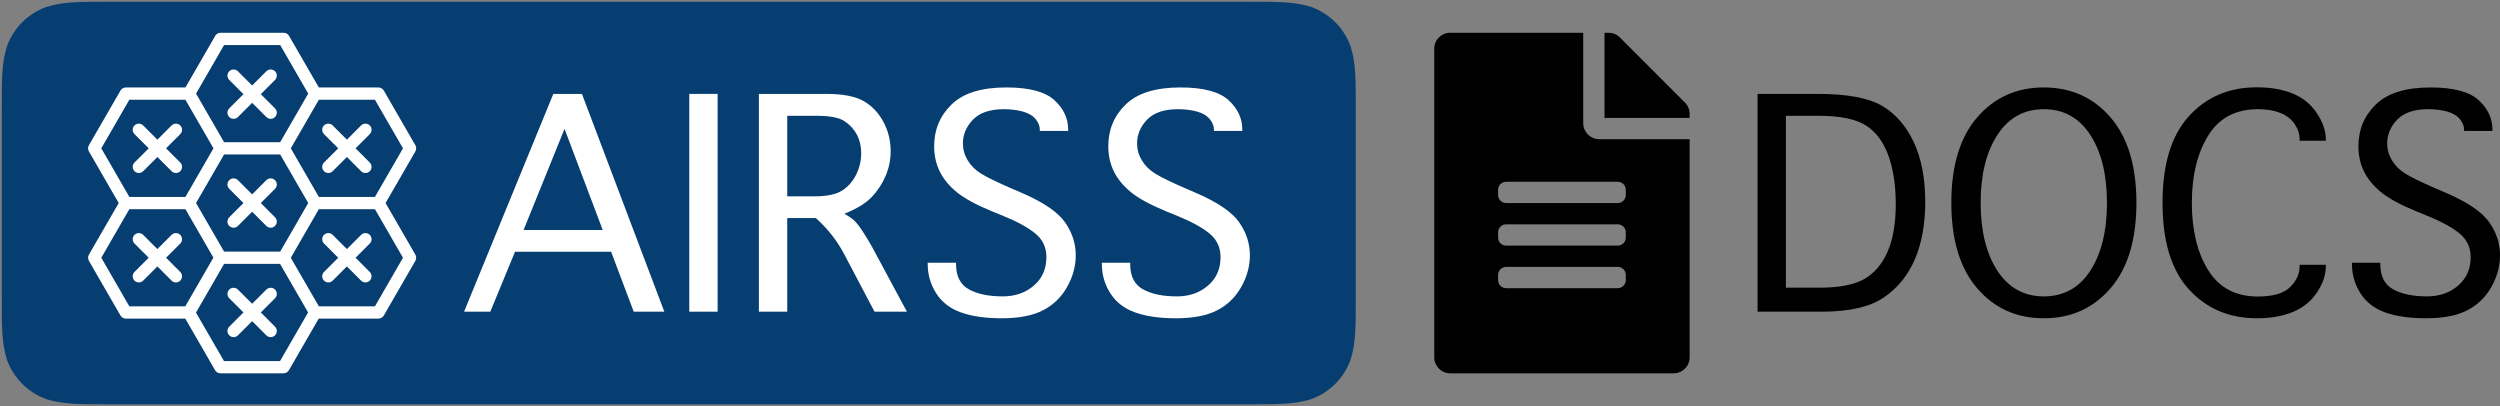<?xml version="1.0" encoding="utf-8"?>
<!-- Generator: Adobe Illustrator 22.1.0, SVG Export Plug-In . SVG Version: 6.00 Build 0)  -->
<svg version="1.1" id="Layer_1" xmlns="http://www.w3.org/2000/svg" xmlns:xlink="http://www.w3.org/1999/xlink" x="0px" y="0px"
	 viewBox="0 0 1426.67 231.736" style="enable-background:new 0 0 1426.67 231.736;" xml:space="preserve">
<rect x="0" y="0" width="1426.67" height="231.736" fill="#808080" stroke="none"/>
<style type="text/css">
	.st0{clip-path:url(#SVGID_2_);fill:#063E72;}
	.st1{fill:#FFFFFF;}
</style>
<g>
	<defs>
		<rect id="SVGID_1_" width="774.695" height="231.736"/>
	</defs>
	<clipPath id="SVGID_2_">
		<use xlink:href="#SVGID_1_"  style="overflow:visible;"/>
	</clipPath>
	<path class="st0" d="M62.266,1h650.163c17.565,0,26.484,0,35.957,3.002
		c10.367,3.773,18.534,11.94,22.307,22.307
		c3.002,9.473,3.002,18.392,3.002,36.229v106.931c0,17.565,0,26.483-3.002,35.957
		c-3.773,10.367-11.94,18.534-22.307,22.307
		c-9.473,3.002-18.392,3.002-36.229,3.002H62.266c-17.565,0-26.483,0-35.957-3.002
		c-10.367-3.773-18.533-11.94-22.307-22.307C1,195.953,1,187.034,1,169.197V62.266
		c0-17.565,0-26.483,3.002-35.957C7.776,15.942,15.942,7.776,26.309,4.002
		c9.474-3.002,18.392-3.002,36.229-3.002H62.266z"/>
</g>
<path class="st1" d="M279.805,177.868h-14.975l50.93-124.281h16.336l47.006,124.281h-17.457
	l-12.893-34.193h-54.854L279.805,177.868z M298.783,131.262h45.164l-21.781-57.736
	L298.783,131.262z"/>
<path class="st1" d="M409.531,177.868h-16.176v-124.281h16.176V177.868z"/>
<path class="st1" d="M449.25,177.868h-16.176v-124.281h38.438
	c9.449,0,16.549,1.361,21.301,4.084c4.751,2.723,8.515,6.66,11.291,11.812
	c2.775,5.152,4.164,10.744,4.164,16.776c0,4.858-0.935,9.517-2.803,13.974
	c-1.869,4.458-4.498,8.488-7.888,12.092c-3.391,3.604-8.636,6.82-15.735,9.649
	c2.669,1.495,4.671,2.91,6.006,4.244c1.334,1.335,2.963,3.497,4.885,6.486
	c1.922,2.99,3.604,5.793,5.045,8.408l19.779,36.756h-18.498l-17.217-32.672
	c-4.164-7.9-9.583-14.814-16.256-20.74H449.25V177.868z M449.25,112.044h15.775
	c6.673,0,11.731-1.027,15.175-3.083c3.443-2.055,6.179-5.045,8.208-8.969
	c2.028-3.924,3.043-8.128,3.043-12.612c0-3.896-0.801-7.38-2.402-10.45
	c-1.602-3.069-3.951-5.646-7.047-7.728c-3.097-2.082-8.355-3.123-15.775-3.123
	H449.25V112.044z"/>
<path class="st1" d="M529.408,149.921h16.176v0.801c0,6.887,2.429,11.679,7.287,14.374
	c4.857,2.696,11.317,4.044,19.379,4.044c7.047,0,12.959-2.055,17.737-6.166
	c4.777-4.11,7.167-9.529,7.167-16.256c0-5.445-2.056-9.89-6.166-13.333
	c-4.111-3.443-10.357-6.873-18.738-10.29l-6.486-2.643
	c-8.809-3.63-15.389-7.22-19.739-10.771c-4.352-3.55-7.595-7.487-9.729-11.812
	c-2.136-4.324-3.203-9.155-3.203-14.494c0-9.396,3.323-17.323,9.97-23.783
	c6.646-6.459,17.043-9.689,31.19-9.689c12.973,0,22.102,2.402,27.387,7.207
	s7.928,10.41,7.928,16.816v0.801H593.391v-0.801c0-2.028-0.814-4.03-2.442-6.006
	c-1.629-1.975-4.071-3.403-7.327-4.284c-3.257-0.881-6.834-1.321-10.73-1.321
	c-7.955,0-13.841,1.989-17.657,5.966c-3.817,3.978-5.726,8.502-5.726,13.573
	c0,3.417,0.907,6.634,2.723,9.649c1.814,3.017,4.311,5.513,7.487,7.487
	c3.176,1.976,8.528,4.618,16.056,7.928l7.607,3.283
	c12.172,5.285,20.3,10.838,24.384,16.656c4.084,5.819,6.126,12.092,6.126,18.818
	c0,6.246-1.655,12.292-4.965,18.138c-3.311,5.846-7.901,10.277-13.773,13.293
	c-5.873,3.016-13.693,4.524-23.463,4.524c-9.289,0-17.044-1.108-23.263-3.323
	c-6.22-2.215-10.944-5.858-14.174-10.931c-3.23-5.071-4.845-10.623-4.845-16.656
	V149.921z"/>
<path class="st1" d="M628.785,149.921h16.176v0.801c0,6.887,2.429,11.679,7.287,14.374
	c4.857,2.696,11.317,4.044,19.379,4.044c7.047,0,12.959-2.055,17.737-6.166
	c4.777-4.11,7.167-9.529,7.167-16.256c0-5.445-2.056-9.89-6.166-13.333
	c-4.111-3.443-10.357-6.873-18.738-10.29l-6.486-2.643
	c-8.809-3.63-15.389-7.22-19.739-10.771c-4.352-3.55-7.595-7.487-9.729-11.812
	c-2.136-4.324-3.203-9.155-3.203-14.494c0-9.396,3.323-17.323,9.97-23.783
	c6.646-6.459,17.043-9.689,31.19-9.689c12.973,0,22.102,2.402,27.387,7.207
	s7.928,10.41,7.928,16.816v0.801h-16.176v-0.801c0-2.028-0.814-4.03-2.442-6.006
	c-1.629-1.975-4.071-3.403-7.327-4.284c-3.257-0.881-6.834-1.321-10.73-1.321
	c-7.955,0-13.841,1.989-17.657,5.966c-3.817,3.978-5.726,8.502-5.726,13.573
	c0,3.417,0.907,6.634,2.723,9.649c1.814,3.017,4.311,5.513,7.487,7.487
	c3.176,1.976,8.528,4.618,16.056,7.928l7.607,3.283
	c12.172,5.285,20.3,10.838,24.384,16.656c4.084,5.819,6.126,12.092,6.126,18.818
	c0,6.246-1.655,12.292-4.965,18.138c-3.311,5.846-7.901,10.277-13.773,13.293
	c-5.873,3.016-13.693,4.524-23.463,4.524c-9.289,0-17.044-1.108-23.263-3.323
	c-6.22-2.215-10.944-5.858-14.174-10.931c-3.23-5.071-4.845-10.623-4.845-16.656
	V149.921z"/>
<path class="st1" d="M94.763,147.089l8.109-8.108c1.367-1.367,1.367-3.583,0-4.95
	c-1.367-1.366-3.583-1.366-4.95,0l-8.108,8.109l-8.108-8.109
	c-1.367-1.366-3.583-1.366-4.95,0c-1.367,1.367-1.367,3.583,0,4.95l8.109,8.108
	l-8.109,8.109c-1.367,1.366-1.367,3.583,0,4.949
	c0.684,0.684,1.58,1.025,2.475,1.025s1.792-0.342,2.475-1.025l8.108-8.108
	l8.108,8.108c0.684,0.684,1.58,1.025,2.475,1.025s1.792-0.342,2.475-1.025
	c1.367-1.366,1.367-3.583,0-4.949L94.763,147.089z"/>
<path class="st1" d="M220.028,115.868l17.016-29.471c0.625-1.083,0.625-2.417,0-3.5l-18.026-31.222
	c-0.625-1.083-1.781-1.75-3.031-1.75h-34.027l-17.015-29.471
	c-0.625-1.083-1.781-1.75-3.031-1.75h-36.051c-1.25,0-2.406,0.667-3.031,1.75
	l-17.016,29.471H71.788c-1.25,0-2.406,0.667-3.031,1.75L50.731,82.897
	c-0.625,1.083-0.625,2.417,0,3.5l17.016,29.471l-17.016,29.472c-0.625,1.083-0.625,2.417,0,3.5
	l18.026,31.221c0.625,1.083,1.781,1.75,3.031,1.75h33.948l17.015,29.472
	c0.625,1.083,1.781,1.75,3.031,1.75h36.051c1.25,0,2.406-0.667,3.031-1.75l17.016-29.472
	h34.106c1.25,0,2.406-0.667,3.031-1.75l18.026-31.221c0.625-1.083,0.625-2.417,0-3.5
	L220.028,115.868z M229.971,84.647l-16.005,27.721h-32.006l-16.005-27.721
	l16.005-27.722h32.006L229.971,84.647z M127.885,143.589l-16.005-27.722l16.005-27.721
	h32.004l16.005,27.721l-16.005,27.722H127.885z M127.882,25.704h32.01l16.003,27.718
	l-16.006,27.725h-32.004l-16.006-27.724L127.882,25.704z M73.808,56.925h32.007
	l16.005,27.722l-16.005,27.721h-32.007L57.803,84.647L73.808,56.925z M57.803,147.089
	l16.005-27.722h32.007l15.965,27.653l-16.044,27.79H73.808L57.803,147.089z
	 M159.813,206.032h-32.01l-15.964-27.651l16.046-27.792h31.928l16.005,27.721
	L159.813,206.032z M213.966,174.81h-32.01l-16.003-27.718l16.006-27.725h32.006
	l16.005,27.722L213.966,174.81z"/>
<path class="st1" d="M130.829,66.788c0.684,0.683,1.58,1.025,2.475,1.025
	s1.792-0.342,2.475-1.025l8.108-8.108l8.108,8.108
	c0.684,0.683,1.58,1.025,2.475,1.025s1.792-0.342,2.475-1.025
	c1.367-1.367,1.367-3.583,0-4.95l-8.108-8.108l8.108-8.108
	c1.367-1.367,1.367-3.583,0-4.95c-1.367-1.366-3.583-1.366-4.95,0l-8.108,8.108
	l-8.108-8.108c-1.367-1.366-3.583-1.366-4.95,0c-1.367,1.367-1.367,3.583,0,4.95
	l8.108,8.108l-8.108,8.108C129.462,63.205,129.462,65.421,130.829,66.788z"/>
<path class="st1" d="M148.837,115.868l8.108-8.108c1.367-1.367,1.367-3.583,0-4.95
	c-1.367-1.366-3.583-1.366-4.95,0l-8.108,8.108l-8.108-8.108
	c-1.367-1.366-3.583-1.366-4.95,0c-1.367,1.367-1.367,3.583,0,4.95l8.108,8.108
	l-8.108,8.109c-1.367,1.366-1.367,3.583,0,4.949
	c0.684,0.684,1.58,1.025,2.475,1.025s1.792-0.342,2.475-1.025l8.108-8.108
	l8.108,8.108c0.684,0.684,1.58,1.025,2.475,1.025s1.792-0.342,2.475-1.025
	c1.367-1.366,1.367-3.583,0-4.949L148.837,115.868z"/>
<path class="st1" d="M156.945,165.253c-1.366-1.367-3.583-1.367-4.95,0l-8.108,8.108
	l-8.108-8.108c-1.366-1.366-3.583-1.367-4.95,0
	c-1.367,1.366-1.367,3.583-0,4.949l8.109,8.109l-8.109,8.109
	c-1.367,1.366-1.367,3.583,0,4.949c0.683,0.684,1.579,1.025,2.475,1.025
	s1.792-0.342,2.475-1.025l8.108-8.108l8.108,8.108
	c0.684,0.684,1.579,1.025,2.475,1.025c0.896,0,1.792-0.342,2.475-1.025
	c1.367-1.366,1.367-3.583,0-4.949l-8.109-8.109l8.109-8.109
	C158.313,168.836,158.313,166.619,156.945,165.253z"/>
<path class="st1" d="M211.02,134.031c-1.367-1.367-3.583-1.367-4.95,0l-8.108,8.108
	l-8.108-8.108c-1.367-1.367-3.583-1.367-4.95,0c-1.367,1.366-1.367,3.583,0,4.949
	l8.109,8.109l-8.109,8.109c-1.367,1.366-1.367,3.583,0,4.949
	c0.684,0.684,1.58,1.025,2.475,1.025s1.792-0.342,2.475-1.025l8.108-8.108
	l8.108,8.108c0.684,0.684,1.58,1.025,2.475,1.025s1.792-0.342,2.475-1.025
	c1.367-1.366,1.367-3.583,0-4.949l-8.109-8.109l8.109-8.109
	C212.386,137.614,212.386,135.397,211.02,134.031z"/>
<path class="st1" d="M193.011,84.646l-8.108,8.108c-1.367,1.367-1.367,3.583-0,4.95
	c0.684,0.684,1.579,1.025,2.475,1.025c0.896,0,1.792-0.342,2.475-1.025
	l8.109-8.109l8.109,8.109c0.683,0.683,1.579,1.025,2.475,1.025
	s1.792-0.342,2.475-1.025c1.367-1.367,1.367-3.583-0-4.95l-8.108-8.108
	l8.108-8.108c1.367-1.367,1.367-3.583,0-4.95
	c-1.366-1.367-3.583-1.366-4.95-0l-8.109,8.109l-8.109-8.109
	c-1.366-1.366-3.583-1.367-4.95,0c-1.367,1.367-1.367,3.583,0,4.95
	L193.011,84.646z"/>
<path class="st1" d="M76.754,97.704c0.684,0.684,1.579,1.025,2.475,1.025
	c0.896,0,1.792-0.342,2.475-1.025l8.109-8.109l8.109,8.109
	c0.683,0.683,1.579,1.025,2.475,1.025s1.792-0.342,2.475-1.025
	c1.367-1.367,1.367-3.583-0-4.95l-8.108-8.108l8.108-8.108
	c1.367-1.367,1.367-3.583,0-4.95c-1.366-1.367-3.583-1.366-4.95-0
	l-8.109,8.109l-8.109-8.109c-1.366-1.366-3.583-1.367-4.95,0
	c-1.367,1.367-1.367,3.583,0,4.95l8.108,8.108l-8.108,8.108
	C75.388,94.122,75.388,96.338,76.754,97.704z"/>
<path d="M1002.977,177.868v-124.281h34.353c16.709,0,28.935,2.27,36.676,6.807
	c7.74,4.538,13.786,11.465,18.138,20.78c4.351,9.316,6.526,20.674,6.526,34.073
	c0,12.546-1.962,23.423-5.886,32.632s-9.863,16.51-17.817,21.901
	c-7.955,5.393-19.753,8.088-35.395,8.088H1002.977z M1019.152,164.175h19.059
	c11.371,0,19.952-1.668,25.745-5.005c5.792-3.336,10.223-8.568,13.293-15.695
	c3.069-7.127,4.604-16.082,4.604-26.866c0-10.783-1.401-20.06-4.204-27.827
	s-7.074-13.493-12.812-17.177c-5.739-3.684-14.748-5.525-27.026-5.525h-18.658
	V164.175z"/>
<path d="M1166.336,181.632c-15.535,0-28.215-5.712-38.037-17.137
	c-9.823-11.424-14.734-27.68-14.734-48.768c0-21.087,4.911-37.329,14.734-48.728
	c9.822-11.397,22.502-17.097,38.037-17.097S1194.563,55.603,1204.413,67
	c9.85,11.398,14.774,27.641,14.774,48.728c0,21.088-4.925,37.344-14.774,48.768
	C1194.563,175.92,1181.871,181.632,1166.336,181.632z M1166.336,169.14
	c11.317,0,20.152-4.871,26.506-14.614c6.353-9.742,9.529-22.675,9.529-38.798
	c0-16.068-3.177-28.988-9.529-38.758c-6.354-9.77-15.188-14.654-26.506-14.654
	c-11.265,0-20.087,4.885-26.466,14.654c-6.38,9.77-9.569,22.689-9.569,38.758
	c0,16.123,3.189,29.056,9.569,38.798
	C1146.249,164.269,1155.071,169.14,1166.336,169.14z"/>
<path d="M1312.318,151.122h14.975v0.801c0,4.912-1.695,9.903-5.085,14.975
	c-3.391,5.072-7.995,8.796-13.813,11.171c-5.819,2.375-12.652,3.563-20.5,3.563
	c-15.803,0-28.722-5.498-38.758-16.496c-10.037-10.997-15.055-27.467-15.055-49.408
	c0-21.834,4.991-38.277,14.975-49.328c9.982-11.051,22.955-16.576,38.918-16.576
	c7.794,0,14.601,1.188,20.42,3.563c5.818,2.376,10.423,6.14,13.813,11.291
	c3.39,5.152,5.085,10.104,5.085,14.854v0.801h-14.975v-0.801
	c0-3.043-0.948-5.966-2.843-8.769c-1.896-2.803-4.618-4.911-8.168-6.326
	c-3.551-1.414-7.808-2.122-12.772-2.122c-12.706,0-22.169,5.019-28.388,15.055
	c-6.22,10.037-9.329,22.822-9.329,38.357c0,15.695,3.123,28.535,9.369,38.518
	c6.246,9.983,15.668,14.975,28.268,14.975c8.648,0,14.787-1.788,18.418-5.365
	c3.63-3.576,5.445-7.554,5.445-11.932V151.122z"/>
<path d="M1342.188,149.921h16.176v0.801c0,6.887,2.429,11.679,7.287,14.374
	c4.857,2.696,11.317,4.044,19.379,4.044c7.047,0,12.959-2.055,17.737-6.166
	c4.777-4.11,7.167-9.529,7.167-16.256c0-5.445-2.056-9.89-6.166-13.333
	c-4.111-3.443-10.357-6.873-18.738-10.29l-6.486-2.643
	c-8.809-3.63-15.389-7.22-19.739-10.771c-4.352-3.55-7.595-7.487-9.729-11.812
	c-2.136-4.324-3.203-9.155-3.203-14.494c0-9.396,3.323-17.323,9.97-23.783
	c6.646-6.459,17.043-9.689,31.19-9.689c12.973,0,22.102,2.402,27.387,7.207
	s7.928,10.41,7.928,16.816v0.801h-16.176v-0.801c0-2.028-0.814-4.03-2.442-6.006
	c-1.629-1.975-4.071-3.403-7.327-4.284c-3.257-0.881-6.834-1.321-10.73-1.321
	c-7.955,0-13.841,1.989-17.657,5.966c-3.817,3.978-5.726,8.502-5.726,13.573
	c0,3.417,0.907,6.634,2.723,9.649c1.814,3.017,4.311,5.513,7.487,7.487
	c3.176,1.976,8.528,4.618,16.056,7.928l7.607,3.283
	c12.172,5.285,20.3,10.838,24.384,16.656c4.084,5.819,6.126,12.092,6.126,18.818
	c0,6.246-1.655,12.292-4.965,18.138c-3.311,5.846-7.901,10.277-13.773,13.293
	c-5.873,3.016-13.693,4.524-23.463,4.524c-9.289,0-17.044-1.108-23.263-3.323
	c-6.22-2.215-10.944-5.858-14.174-10.931c-3.23-5.071-4.845-10.623-4.845-16.656
	V149.921z"/>
<path d="M964.224,64.971v2.315h-48.582V18.704h2.315c2.429,0,4.744,0.949,6.452,2.657
	l37.158,37.196C963.275,60.264,964.224,62.579,964.224,64.971z"/>
<g>
	<g>
		<path d="M912.605,79.431c-5.01,0-9.109-4.099-9.109-9.109V18.704H827.587
			c-5.048,0-9.109,4.061-9.109,9.109v176.11c0,5.048,4.061,9.109,9.109,9.109
			h127.528c5.048,0,9.109-4.061,9.109-9.109V79.431H912.605z M927.787,159.895
			c0,2.505-2.05,4.555-4.555,4.555h-63.764c-2.505,0-4.555-2.05-4.555-4.555
			v-3.036c0-2.505,2.05-4.555,4.555-4.555h63.764c2.505,0,4.555,2.05,4.555,4.555
			V159.895z M927.787,135.604c0,2.505-2.05,4.555-4.555,4.555h-63.764
			c-2.505,0-4.555-2.05-4.555-4.555v-3.036c0-2.505,2.05-4.555,4.555-4.555h63.764
			c2.505,0,4.555,2.05,4.555,4.555V135.604z M927.787,111.313
			c0,2.505-2.05,4.555-4.555,4.555h-63.764c-2.505,0-4.555-2.05-4.555-4.555
			v-3.036c0-2.505,2.05-4.555,4.555-4.555h63.764c2.505,0,4.555,2.05,4.555,4.555
			V111.313z"/>
	</g>
</g>
</svg>
